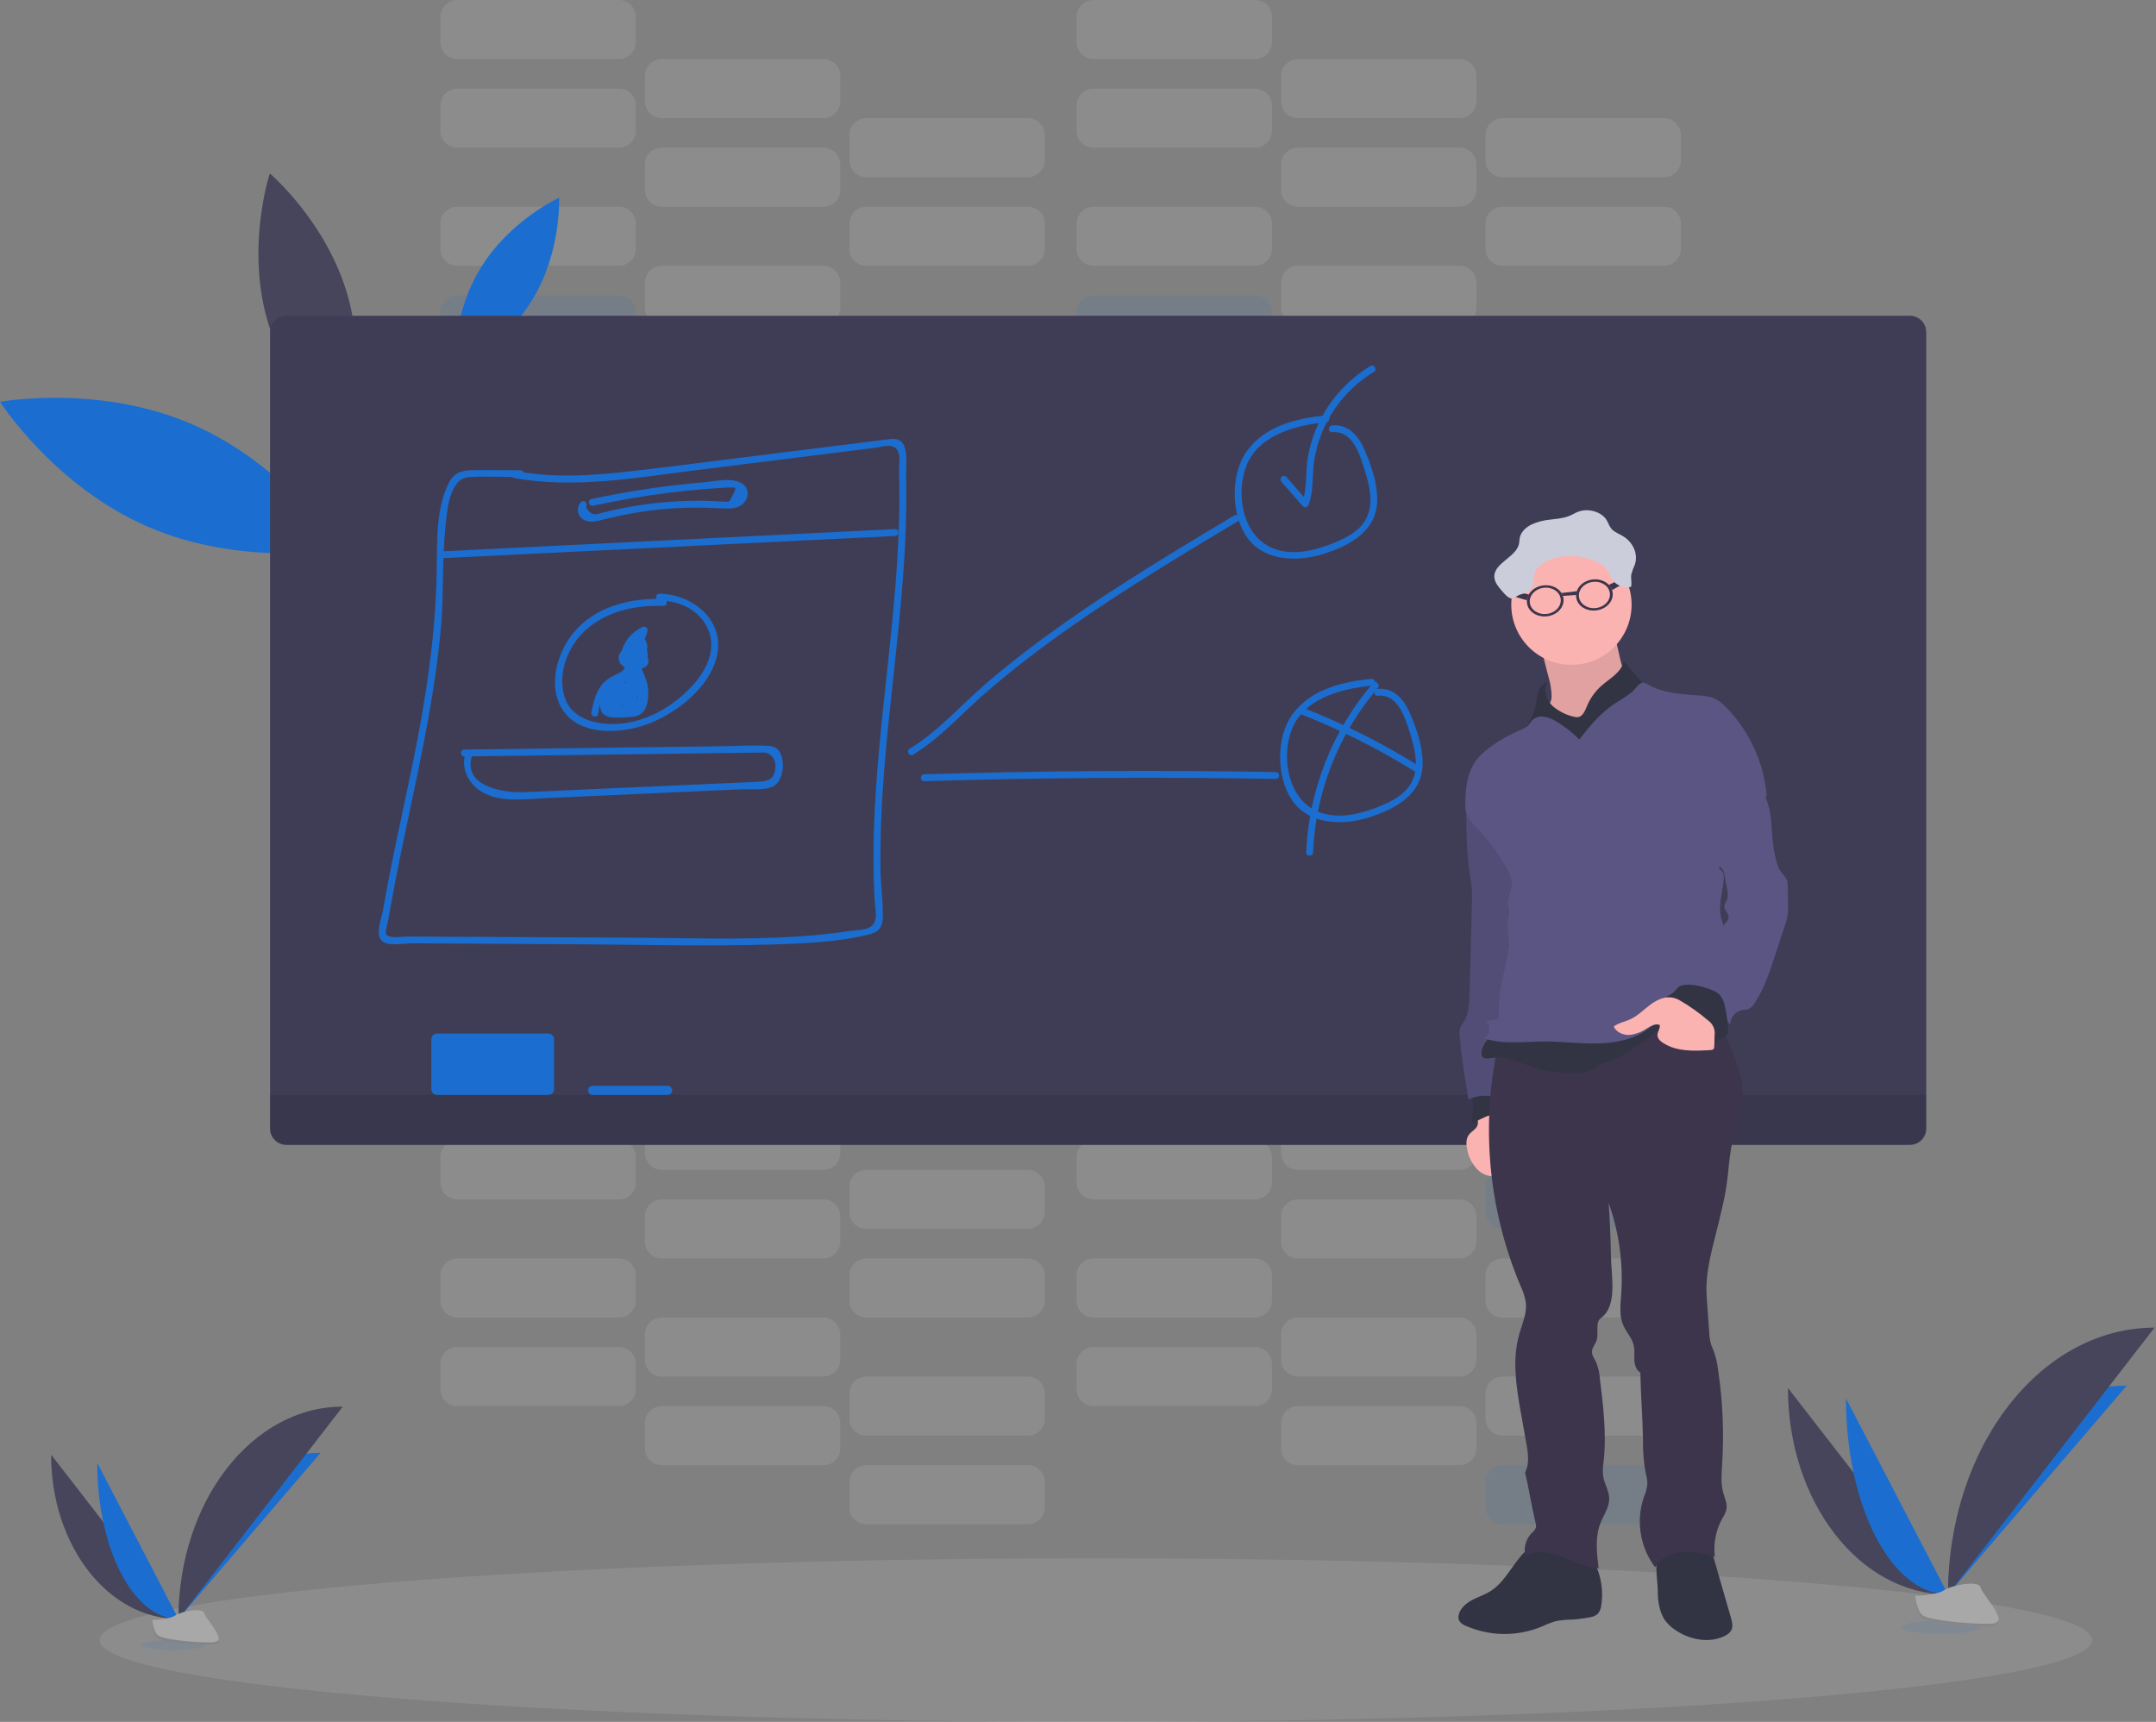 <svg width="949" height="758" viewBox="0 0 949 758" fill="none" xmlns="http://www.w3.org/2000/svg">
<rect x="0" y="0" width="949" height="758" fill="#808080" stroke="none"/>
<g clip-path="url(#clip0_150:2)">
<path opacity="0.1" d="M272.44 130H201.3C197.197 130 193.87 133.327 193.87 137.43V148.57C193.87 152.673 197.197 156 201.3 156H272.44C276.543 156 279.87 152.673 279.87 148.57V137.43C279.87 133.327 276.543 130 272.44 130Z" fill="#1B6ECF"/>
<path opacity="0.1" d="M362.44 156H291.3C287.197 156 283.87 159.327 283.87 163.43V174.57C283.87 178.673 287.197 182 291.3 182H362.44C366.543 182 369.87 178.673 369.87 174.57V163.43C369.87 159.327 366.543 156 362.44 156Z" fill="#1B6ECF"/>
<path opacity="0.1" d="M452.44 182H381.3C377.197 182 373.87 185.327 373.87 189.43V200.57C373.87 204.673 377.197 208 381.3 208H452.44C456.543 208 459.87 204.673 459.87 200.57V189.43C459.87 185.327 456.543 182 452.44 182Z" fill="#1B6ECF"/>
<path opacity="0.1" d="M272.44 91H201.3C197.197 91 193.87 94.326 193.87 98.43V109.57C193.87 113.673 197.197 117 201.3 117H272.44C276.543 117 279.87 113.673 279.87 109.57V98.43C279.87 94.326 276.543 91 272.44 91Z" fill="white"/>
<path opacity="0.1" d="M362.44 117H291.3C287.197 117 283.87 120.327 283.87 124.43V135.57C283.87 139.673 287.197 143 291.3 143H362.44C366.543 143 369.87 139.673 369.87 135.57V124.43C369.87 120.327 366.543 117 362.44 117Z" fill="white"/>
<path opacity="0.1" d="M452.44 143H381.3C377.197 143 373.87 146.327 373.87 150.43V161.57C373.87 165.673 377.197 169 381.3 169H452.44C456.543 169 459.87 165.673 459.87 161.57V150.43C459.87 146.327 456.543 143 452.44 143Z" fill="#1B6ECF"/>
<path opacity="0.1" d="M552.44 130H481.3C477.197 130 473.87 133.327 473.87 137.43V148.57C473.87 152.673 477.197 156 481.3 156H552.44C556.543 156 559.87 152.673 559.87 148.57V137.43C559.87 133.327 556.543 130 552.44 130Z" fill="#1B6ECF"/>
<path opacity="0.1" d="M642.44 156H571.3C567.197 156 563.87 159.327 563.87 163.43V174.57C563.87 178.673 567.197 182 571.3 182H642.44C646.543 182 649.87 178.673 649.87 174.57V163.43C649.87 159.327 646.543 156 642.44 156Z" fill="white"/>
<path opacity="0.1" d="M732.44 182H661.3C657.197 182 653.87 185.327 653.87 189.43V200.57C653.87 204.673 657.197 208 661.3 208H732.44C736.543 208 739.87 204.673 739.87 200.57V189.43C739.87 185.327 736.543 182 732.44 182Z" fill="white"/>
<path opacity="0.1" d="M552.44 91H481.3C477.197 91 473.87 94.326 473.87 98.43V109.57C473.87 113.673 477.197 117 481.3 117H552.44C556.543 117 559.87 113.673 559.87 109.57V98.43C559.87 94.326 556.543 91 552.44 91Z" fill="white"/>
<path opacity="0.1" d="M642.44 117H571.3C567.197 117 563.87 120.327 563.87 124.43V135.57C563.87 139.673 567.197 143 571.3 143H642.44C646.543 143 649.87 139.673 649.87 135.57V124.43C649.87 120.327 646.543 117 642.44 117Z" fill="white"/>
<path opacity="0.1" d="M732.44 143H661.3C657.197 143 653.87 146.327 653.87 150.43V161.57C653.87 165.673 657.197 169 661.3 169H732.44C736.543 169 739.87 165.673 739.87 161.57V150.43C739.87 146.327 736.543 143 732.44 143Z" fill="#1B6ECF"/>
<path opacity="0.1" d="M272.44 39H201.3C197.197 39 193.87 42.327 193.87 46.43V57.57C193.87 61.673 197.197 65 201.3 65H272.44C276.543 65 279.87 61.673 279.87 57.57V46.43C279.87 42.327 276.543 39 272.44 39Z" fill="white"/>
<path opacity="0.1" d="M362.44 65H291.3C287.197 65 283.87 68.326 283.87 72.43V83.57C283.87 87.674 287.197 91 291.3 91H362.44C366.543 91 369.87 87.674 369.87 83.57V72.43C369.87 68.326 366.543 65 362.44 65Z" fill="white"/>
<path opacity="0.1" d="M452.44 91H381.3C377.197 91 373.87 94.326 373.87 98.43V109.57C373.87 113.673 377.197 117 381.3 117H452.44C456.543 117 459.87 113.673 459.87 109.57V98.43C459.87 94.326 456.543 91 452.44 91Z" fill="white"/>
<path opacity="0.1" d="M272.44 0H201.3C197.197 0 193.87 3.327 193.87 7.43V18.57C193.87 22.674 197.197 26 201.3 26H272.44C276.543 26 279.87 22.674 279.87 18.57V7.43C279.87 3.327 276.543 0 272.44 0Z" fill="white"/>
<path opacity="0.1" d="M362.44 26H291.3C287.197 26 283.87 29.326 283.87 33.43V44.57C283.87 48.673 287.197 52 291.3 52H362.44C366.543 52 369.87 48.673 369.87 44.57V33.43C369.87 29.326 366.543 26 362.44 26Z" fill="white"/>
<path opacity="0.1" d="M452.44 52H381.3C377.197 52 373.87 55.327 373.87 59.43V70.57C373.87 74.674 377.197 78 381.3 78H452.44C456.543 78 459.87 74.674 459.87 70.57V59.43C459.87 55.327 456.543 52 452.44 52Z" fill="white"/>
<path opacity="0.1" d="M552.44 39H481.3C477.197 39 473.87 42.327 473.87 46.43V57.57C473.87 61.673 477.197 65 481.3 65H552.44C556.543 65 559.87 61.673 559.87 57.57V46.43C559.87 42.327 556.543 39 552.44 39Z" fill="white"/>
<path opacity="0.1" d="M642.44 65H571.3C567.197 65 563.87 68.326 563.87 72.43V83.57C563.87 87.674 567.197 91 571.3 91H642.44C646.543 91 649.87 87.674 649.87 83.57V72.43C649.87 68.326 646.543 65 642.44 65Z" fill="white"/>
<path opacity="0.1" d="M732.44 91H661.3C657.197 91 653.87 94.326 653.87 98.43V109.57C653.87 113.673 657.197 117 661.3 117H732.44C736.543 117 739.87 113.673 739.87 109.57V98.43C739.87 94.326 736.543 91 732.44 91Z" fill="white"/>
<path opacity="0.1" d="M552.44 0H481.3C477.197 0 473.87 3.327 473.87 7.43V18.57C473.87 22.674 477.197 26 481.3 26H552.44C556.543 26 559.87 22.674 559.87 18.57V7.43C559.87 3.327 556.543 0 552.44 0Z" fill="white"/>
<path opacity="0.1" d="M642.44 26H571.3C567.197 26 563.87 29.326 563.87 33.43V44.57C563.87 48.673 567.197 52 571.3 52H642.44C646.543 52 649.87 48.673 649.87 44.57V33.43C649.87 29.326 646.543 26 642.44 26Z" fill="white"/>
<path opacity="0.1" d="M732.44 52H661.3C657.197 52 653.87 55.327 653.87 59.43V70.57C653.87 74.674 657.197 78 661.3 78H732.44C736.543 78 739.87 74.674 739.87 70.57V59.43C739.87 55.327 736.543 52 732.44 52Z" fill="white"/>
<path opacity="0.1" d="M272.44 593H201.3C197.197 593 193.87 596.327 193.87 600.43V611.57C193.87 615.673 197.197 619 201.3 619H272.44C276.543 619 279.87 615.673 279.87 611.57V600.43C279.87 596.327 276.543 593 272.44 593Z" fill="white"/>
<path opacity="0.1" d="M362.44 619H291.3C287.197 619 283.87 622.327 283.87 626.43V637.57C283.87 641.673 287.197 645 291.3 645H362.44C366.543 645 369.87 641.673 369.87 637.57V626.43C369.87 622.327 366.543 619 362.44 619Z" fill="white"/>
<path opacity="0.1" d="M452.44 645H381.3C377.197 645 373.87 648.327 373.87 652.43V663.57C373.87 667.673 377.197 671 381.3 671H452.44C456.543 671 459.87 667.673 459.87 663.57V652.43C459.87 648.327 456.543 645 452.44 645Z" fill="white"/>
<path opacity="0.1" d="M272.44 554H201.3C197.197 554 193.87 557.327 193.87 561.43V572.57C193.87 576.673 197.197 580 201.3 580H272.44C276.543 580 279.87 576.673 279.87 572.57V561.43C279.87 557.327 276.543 554 272.44 554Z" fill="white"/>
<path opacity="0.1" d="M362.44 580H291.3C287.197 580 283.87 583.327 283.87 587.43V598.57C283.87 602.673 287.197 606 291.3 606H362.44C366.543 606 369.87 602.673 369.87 598.57V587.43C369.87 583.327 366.543 580 362.44 580Z" fill="white"/>
<path opacity="0.1" d="M452.44 606H381.3C377.197 606 373.87 609.327 373.87 613.43V624.57C373.87 628.673 377.197 632 381.3 632H452.44C456.543 632 459.87 628.673 459.87 624.57V613.43C459.87 609.327 456.543 606 452.44 606Z" fill="white"/>
<path opacity="0.1" d="M552.44 593H481.3C477.197 593 473.87 596.327 473.87 600.43V611.57C473.87 615.673 477.197 619 481.3 619H552.44C556.543 619 559.87 615.673 559.87 611.57V600.43C559.87 596.327 556.543 593 552.44 593Z" fill="white"/>
<path opacity="0.1" d="M642.44 619H571.3C567.197 619 563.87 622.327 563.87 626.43V637.57C563.87 641.673 567.197 645 571.3 645H642.44C646.543 645 649.87 641.673 649.87 637.57V626.43C649.87 622.327 646.543 619 642.44 619Z" fill="white"/>
<path opacity="0.1" d="M732.44 645H661.3C657.197 645 653.87 648.327 653.87 652.43V663.57C653.87 667.673 657.197 671 661.3 671H732.44C736.543 671 739.87 667.673 739.87 663.57V652.43C739.87 648.327 736.543 645 732.44 645Z" fill="#1B6ECF"/>
<path opacity="0.1" d="M552.44 554H481.3C477.197 554 473.87 557.327 473.87 561.43V572.57C473.87 576.673 477.197 580 481.3 580H552.44C556.543 580 559.87 576.673 559.87 572.57V561.43C559.87 557.327 556.543 554 552.44 554Z" fill="white"/>
<path opacity="0.1" d="M642.44 580H571.3C567.197 580 563.87 583.327 563.87 587.43V598.57C563.87 602.673 567.197 606 571.3 606H642.44C646.543 606 649.87 602.673 649.87 598.57V587.43C649.87 583.327 646.543 580 642.44 580Z" fill="white"/>
<path opacity="0.1" d="M732.44 606H661.3C657.197 606 653.87 609.327 653.87 613.43V624.57C653.87 628.673 657.197 632 661.3 632H732.44C736.543 632 739.87 628.673 739.87 624.57V613.43C739.87 609.327 736.543 606 732.44 606Z" fill="white"/>
<path opacity="0.1" d="M272.44 502H201.3C197.197 502 193.87 505.327 193.87 509.43V520.57C193.87 524.673 197.197 528 201.3 528H272.44C276.543 528 279.87 524.673 279.87 520.57V509.43C279.87 505.327 276.543 502 272.44 502Z" fill="white"/>
<path opacity="0.1" d="M362.44 528H291.3C287.197 528 283.87 531.327 283.87 535.43V546.57C283.87 550.673 287.197 554 291.3 554H362.44C366.543 554 369.87 550.673 369.87 546.57V535.43C369.87 531.327 366.543 528 362.44 528Z" fill="white"/>
<path opacity="0.1" d="M452.44 554H381.3C377.197 554 373.87 557.327 373.87 561.43V572.57C373.87 576.673 377.197 580 381.3 580H452.44C456.543 580 459.87 576.673 459.87 572.57V561.43C459.87 557.327 456.543 554 452.44 554Z" fill="white"/>
<path opacity="0.1" d="M272.44 463H201.3C197.197 463 193.87 466.327 193.87 470.43V481.57C193.87 485.673 197.197 489 201.3 489H272.44C276.543 489 279.87 485.673 279.87 481.57V470.43C279.87 466.327 276.543 463 272.44 463Z" fill="white"/>
<path opacity="0.1" d="M362.44 489H291.3C287.197 489 283.87 492.327 283.87 496.43V507.57C283.87 511.673 287.197 515 291.3 515H362.44C366.543 515 369.87 511.673 369.87 507.57V496.43C369.87 492.327 366.543 489 362.44 489Z" fill="white"/>
<path opacity="0.1" d="M452.44 515H381.3C377.197 515 373.87 518.327 373.87 522.43V533.57C373.87 537.673 377.197 541 381.3 541H452.44C456.543 541 459.87 537.673 459.87 533.57V522.43C459.87 518.327 456.543 515 452.44 515Z" fill="white"/>
<path opacity="0.1" d="M552.44 502H481.3C477.197 502 473.87 505.327 473.87 509.43V520.57C473.87 524.673 477.197 528 481.3 528H552.44C556.543 528 559.87 524.673 559.87 520.57V509.43C559.87 505.327 556.543 502 552.44 502Z" fill="white"/>
<path opacity="0.1" d="M642.44 528H571.3C567.197 528 563.87 531.327 563.87 535.43V546.57C563.87 550.673 567.197 554 571.3 554H642.44C646.543 554 649.87 550.673 649.87 546.57V535.43C649.87 531.327 646.543 528 642.44 528Z" fill="white"/>
<path opacity="0.1" d="M732.44 554H661.3C657.197 554 653.87 557.327 653.87 561.43V572.57C653.87 576.673 657.197 580 661.3 580H732.44C736.543 580 739.87 576.673 739.87 572.57V561.43C739.87 557.327 736.543 554 732.44 554Z" fill="white"/>
<path opacity="0.1" d="M552.44 463H481.3C477.197 463 473.87 466.327 473.87 470.43V481.57C473.87 485.673 477.197 489 481.3 489H552.44C556.543 489 559.87 485.673 559.87 481.57V470.43C559.87 466.327 556.543 463 552.44 463Z" fill="white"/>
<path opacity="0.1" d="M642.44 489H571.3C567.197 489 563.87 492.327 563.87 496.43V507.57C563.87 511.673 567.197 515 571.3 515H642.44C646.543 515 649.87 511.673 649.87 507.57V496.43C649.87 492.327 646.543 489 642.44 489Z" fill="white"/>
<path opacity="0.1" d="M732.44 515H661.3C657.197 515 653.87 518.327 653.87 522.43V533.57C653.87 537.673 657.197 541 661.3 541H732.44C736.543 541 739.87 537.673 739.87 533.57V522.43C739.87 518.327 736.543 515 732.44 515Z" fill="#1B6ECF"/>
<path opacity="0.1" d="M482.37 758C724.547 758 920.87 741.882 920.87 722C920.87 702.118 724.547 686 482.37 686C240.193 686 43.87 702.118 43.87 722C43.87 741.882 240.193 758 482.37 758Z" fill="white"/>
<path d="M84.65 186.8C126 204.72 149.76 241.8 149.76 241.8C149.76 241.8 106.47 249.8 65.11 231.89C23.75 213.98 0 176.89 0 176.89C0 176.89 43.29 168.88 84.65 186.8Z" fill="#1B6ECF"/>
<path d="M211.55 118C224.34 97 246.12 87 246.12 87C246.12 87 247.12 110.94 234.37 131.88C221.62 152.82 199.79 162.81 199.79 162.81C199.79 162.81 198.75 138.88 211.55 118Z" fill="#1B6ECF"/>
<path d="M117.53 140.47C126.68 173.13 151.9 194.63 151.9 194.63C151.9 194.63 162.29 163.16 153.14 130.49C143.99 97.82 118.76 76.33 118.76 76.33C118.76 76.33 108.37 107.8 117.53 140.47Z" fill="#46455B"/>
<path d="M840.66 139H126.08C122.098 139 118.87 142.228 118.87 146.21V496.79C118.87 500.772 122.098 504 126.08 504H840.66C844.642 504 847.87 500.772 847.87 496.79V146.21C847.87 142.228 844.642 139 840.66 139Z" fill="#3F3D56"/>
<path opacity="0.1" d="M118.87 482H847.87V496.79C847.87 498.702 847.11 500.536 845.758 501.888C844.406 503.24 842.572 504 840.66 504H126.08C124.168 504 122.334 503.24 120.982 501.888C119.63 500.536 118.87 498.702 118.87 496.79V482Z" fill="black"/>
<path d="M241.37 455H192.37C190.989 455 189.87 456.119 189.87 457.5V479.5C189.87 480.881 190.989 482 192.37 482H241.37C242.751 482 243.87 480.881 243.87 479.5V457.5C243.87 456.119 242.751 455 241.37 455Z" fill="#1B6ECF"/>
<path d="M293.87 478H260.87C259.765 478 258.87 478.895 258.87 480C258.87 481.105 259.765 482 260.87 482H293.87C294.975 482 295.87 481.105 295.87 480C295.87 478.895 294.975 478 293.87 478Z" fill="#1B6ECF"/>
<path d="M226.02 210.38C252.41 215.25 279.33 210.38 305.61 207.08L385.48 197.08C388.71 196.67 393.41 194.74 395.31 198.69C396.38 200.9 395.66 205.69 395.74 208.23C395.95 215.23 395.93 222.23 395.74 229.23C395.38 242.61 394.4 255.96 393.15 269.28C390.72 295.35 387.28 321.28 385.56 347.45C384.68 360.77 384.24 374.13 384.63 387.45C384.72 390.63 384.85 393.81 385.04 396.98C385.25 400.53 386.84 405.8 382.97 408.17C380.76 409.53 376.41 409.46 373.88 409.86C369.88 410.49 365.88 410.99 361.8 411.4C334.91 414.09 307.67 412.97 280.68 412.81L199.18 412.39L179.3 412.28C177.5 412.28 171.01 413.36 169.9 411.22C169.43 410.31 170.68 406.05 170.9 404.91C171.207 403.03 171.54 401.153 171.9 399.28C174.22 386.13 176.96 373.06 179.72 360C185.65 332 191.72 303.86 194.16 275.26C195.37 260.91 194.57 246.43 196.05 232.11C196.74 225.46 197.56 210.62 206.41 210.03C213.91 209.53 221.63 210.03 229.15 210.03C229.548 210.03 229.929 209.872 230.211 209.591C230.492 209.309 230.65 208.928 230.65 208.53C230.65 208.132 230.492 207.751 230.211 207.469C229.929 207.188 229.548 207.03 229.15 207.03C222.05 207.03 214.94 206.84 207.84 206.98C203.12 207.07 199.84 208.19 197.59 212.53C191.84 223.67 192.43 238.53 192.25 250.69C191.82 279.8 187.35 308.29 181.53 336.76C178.6 351.09 175.44 365.37 172.53 379.71C171.16 386.56 169.85 393.43 168.65 400.32C168.09 403.6 165.26 410.83 167.75 413.84C170.24 416.85 177.9 415.23 181.33 415.25L205.19 415.39L250.91 415.65C280.45 415.82 310.09 416.65 339.62 415.78C353.72 415.36 368.62 414.78 382.35 411.41C386.44 410.41 388.41 408.53 388.57 404.17C388.81 397.41 387.71 390.44 387.57 383.65C386.57 325.55 400.22 268.26 398.82 210.14C398.73 206.19 400.22 196.23 395.9 193.84C393.96 192.76 391.44 193.35 389.4 193.59C385.5 194.04 381.61 194.59 377.71 195.05L327.06 201.37C310.87 203.37 294.69 205.53 278.47 207.37C261.3 209.37 243.96 210.56 226.85 207.37C224.96 207.02 224.15 209.91 226.05 210.26L226.02 210.38Z" fill="#1B6ECF"/>
<path d="M194.18 245.73L394 235.93C395.93 235.83 395.94 232.83 394 232.93L194.18 242.73C192.26 242.82 192.25 245.82 194.18 245.73Z" fill="#1B6ECF"/>
<path d="M255.74 221C255.181 221.592 254.775 222.312 254.558 223.097C254.341 223.881 254.318 224.707 254.493 225.503C254.667 226.298 255.033 227.039 255.559 227.66C256.085 228.282 256.755 228.766 257.51 229.07C260.2 230.3 263.36 229.27 266.03 228.6C270.03 227.6 274.03 226.71 278.14 225.98C287.085 224.396 296.146 223.553 305.23 223.46C309.37 223.41 313.48 223.6 317.62 223.78C320.62 223.9 323.85 224.14 326.39 222.28C329.29 220.16 330.23 216.02 327.39 213.44C323.39 209.79 314.77 211.91 310.15 212.29C293.386 213.683 276.73 216.168 260.29 219.73C258.41 220.13 259.2 223.03 261.09 222.62C271.937 220.28 282.867 218.4 293.88 216.98C299.293 216.313 304.717 215.75 310.15 215.29C312.71 215.08 315.27 214.89 317.83 214.74C318.83 214.68 319.89 214.57 320.91 214.6C324.08 214.67 324.45 214.1 322.55 217.93C320.86 221.32 321.4 220.93 318.47 220.82C317.23 220.82 315.99 220.68 314.75 220.62C312.21 220.513 309.67 220.457 307.13 220.45C301.723 220.45 296.33 220.71 290.95 221.23C286.39 221.67 281.84 222.29 277.33 223.09C274.51 223.59 271.71 224.17 268.92 224.81C267.69 225.1 266.45 225.4 265.22 225.71C264.63 225.87 264.03 226.01 263.44 226.16C261.253 226.92 259.39 225.92 257.85 223.16C259.19 221.77 257.08 219.64 255.73 221.04L255.74 221Z" fill="#1B6ECF"/>
<path d="M291.96 263.68C277.49 263.12 261.86 267.03 252.33 278.68C244.87 287.79 240.62 303.42 248.52 313.68C257.01 324.68 275.63 322.74 286.86 318.05C298.74 313.05 311.74 302.74 315.31 289.84C319.76 273.73 305.31 261.55 290.26 261.37C288.33 261.37 288.33 264.37 290.26 264.37C298.84 264.47 307.26 268.15 311.26 276.14C315.45 284.56 311.84 293.4 306.26 300.14C297.32 310.87 283.34 318.96 269.1 318.73C260.55 318.6 251.1 315.67 248.45 306.65C246.27 299.34 247.93 291.35 251.73 284.87C259.95 270.87 276.68 266.13 292.02 266.73C293.95 266.8 293.95 263.8 292.02 263.73L291.96 263.68Z" fill="#1B6ECF"/>
<path d="M277.59 285.9C276.973 285.671 276.308 285.602 275.658 285.7C275.007 285.797 274.391 286.058 273.868 286.457C273.345 286.856 272.932 287.381 272.667 287.983C272.401 288.585 272.292 289.245 272.35 289.9C272.65 293.8 276.95 294.9 280.18 294.67C282.97 294.43 286.23 293.4 285.25 289.91C285.07 289.292 284.758 288.721 284.337 288.234C283.916 287.747 283.395 287.357 282.81 287.09C281.915 286.735 280.944 286.614 279.99 286.74C279.62 286.74 276.23 287.98 277.67 286.49L275.31 286.18C275.572 286.438 275.773 286.752 275.897 287.098C276.022 287.444 276.067 287.814 276.03 288.18C276.035 288.441 276.107 288.697 276.24 288.922C276.373 289.147 276.562 289.334 276.789 289.464C277.016 289.594 277.272 289.663 277.534 289.664C277.795 289.665 278.052 289.598 278.28 289.47C278.623 289.326 278.999 289.281 279.367 289.34C279.734 289.398 280.078 289.558 280.359 289.801C280.641 290.044 280.849 290.361 280.96 290.716C281.072 291.071 281.082 291.45 280.99 291.81C280.909 292.156 280.954 292.52 281.115 292.837C281.276 293.154 281.545 293.404 281.872 293.542C282.2 293.681 282.566 293.7 282.905 293.595C283.245 293.49 283.537 293.269 283.73 292.97C284.73 291.17 285.94 287.59 284.44 285.71C283.44 284.44 281.51 284.82 280.31 285.56C279.569 286.084 278.88 286.677 278.25 287.33C277.04 288.4 276.25 288.9 276.7 286.85C277.45 283.12 281.01 280.15 284.26 278.66L282.06 276.97C280.907 281.304 278.844 285.344 276.01 288.82L278.57 289.88C278.497 288.507 278.85 287.145 279.58 285.98C280.311 284.815 281.383 283.903 282.65 283.37H281.18L281.96 284.65C281.67 286.54 284.56 287.35 284.85 285.44C285.23 282.97 283.67 279.76 280.78 280.97C277.33 282.41 275.54 286.36 275.61 289.88C275.61 291.08 277.31 292.01 278.18 290.95C281.36 287.086 283.682 282.59 284.99 277.76C285.06 277.473 285.044 277.173 284.946 276.895C284.848 276.617 284.67 276.373 284.436 276.194C284.202 276.015 283.921 275.908 283.627 275.886C283.332 275.864 283.038 275.928 282.78 276.07C279.784 277.424 277.253 279.629 275.5 282.41C274.28 284.41 272.75 287.53 273.99 289.83C274.193 290.198 274.467 290.522 274.797 290.783C275.126 291.045 275.504 291.238 275.908 291.352C276.313 291.467 276.736 291.5 277.153 291.45C277.571 291.399 277.974 291.267 278.34 291.06C279.265 290.512 280.109 289.839 280.85 289.06C281.22 288.73 281.63 288.16 282.12 288.06C282.56 287.76 282.54 287.93 282.05 288.59C282.044 289.626 281.742 290.639 281.18 291.51L283.92 292.66C284.167 291.726 284.138 290.741 283.837 289.823C283.536 288.906 282.976 288.095 282.224 287.489C281.472 286.883 280.56 286.507 279.599 286.408C278.639 286.309 277.67 286.49 276.81 286.93L279.07 288.23C279.117 286.957 278.718 285.708 277.94 284.7C277.822 284.505 277.662 284.34 277.471 284.216C277.281 284.091 277.065 284.011 276.839 283.982C276.614 283.952 276.384 283.973 276.168 284.044C275.952 284.114 275.754 284.233 275.59 284.39C274.07 285.98 273.78 288.73 275.69 290.2C277.12 291.29 277.82 290.2 279.39 289.95C284.72 289.26 281.61 291.66 279.73 291.74C278.889 291.83 278.039 291.769 277.22 291.56C275.133 290.853 275.003 289.943 276.83 288.83C278.62 289.56 279.39 286.66 277.63 285.94L277.59 285.9Z" fill="#1B6ECF"/>
<path d="M275.18 291.38C276.41 295.38 271.33 296.7 268.92 298.08C267.229 299.028 265.754 300.319 264.59 301.87C262.07 305.25 261.13 309.55 260.3 313.6C259.92 315.49 262.81 316.29 263.2 314.4C263.657 311.424 264.508 308.522 265.73 305.77C267.53 302.19 270.11 300.99 273.47 299.15C276.83 297.31 279.26 294.46 278.07 290.58C277.51 288.74 274.61 289.53 275.18 291.38V291.38Z" fill="#1B6ECF"/>
<path d="M280.18 289.37C279.465 289.469 278.812 289.831 278.349 290.386C277.887 290.941 277.648 291.648 277.68 292.37C277.68 293.56 278.47 294.32 279.01 295.27C280.292 297.214 281.27 299.341 281.91 301.58C282.39 303.73 282.86 307.58 281.74 309.58C279.67 313.29 275.93 312.58 272.74 312.58C269.74 312.58 267.42 313.58 267.52 309.4C267.58 307.05 269.22 304.67 270.52 302.82L267.78 302.46C268.358 305.513 268.663 308.612 268.69 311.72C268.69 313.11 270.82 313.88 271.48 312.47C273.088 309.088 274.364 305.558 275.29 301.93L272.34 301.53L272.86 309.13C272.869 309.454 272.981 309.767 273.182 310.022C273.382 310.278 273.66 310.461 273.973 310.547C274.286 310.632 274.618 310.614 274.92 310.496C275.222 310.378 275.478 310.165 275.65 309.89C276 309.504 276.257 309.042 276.4 308.54C276.5 308.07 275.58 304.9 275.21 306.03L278.15 306.43L278.36 299.21L275.36 299.61C275.994 301.646 276.185 303.794 275.92 305.91C275.73 307.58 278.54 307.96 278.92 306.31L280.8 296.61L278.06 296.96C278.711 298.302 278.891 299.824 278.57 301.28C278.35 303.2 281.35 303.18 281.57 301.28C281.825 299.289 281.506 297.266 280.65 295.45C280.498 295.2 280.276 294.999 280.012 294.872C279.748 294.746 279.453 294.698 279.163 294.737C278.872 294.775 278.599 294.897 278.377 295.087C278.154 295.278 277.992 295.529 277.91 295.81L276.02 305.51L278.97 305.91C279.27 303.526 279.041 301.105 278.3 298.82C278.2 298.476 277.98 298.179 277.679 297.983C277.379 297.787 277.018 297.705 276.662 297.752C276.307 297.799 275.98 297.972 275.741 298.24C275.502 298.507 275.367 298.851 275.36 299.21L275.15 306.43C275.15 308.18 277.58 308.43 278.1 306.83L278.26 306.34C278.329 306.085 278.331 305.816 278.264 305.56C278.197 305.303 278.065 305.069 277.88 304.88C274.77 301.5 274.14 306.88 273.06 308.37L275.86 309.13L275.34 301.53C275.23 299.91 272.83 299.41 272.39 301.13C271.545 304.512 270.373 307.805 268.89 310.96L271.69 311.72C271.658 308.344 271.323 304.977 270.69 301.66C270.43 300.28 268.62 300.34 267.95 301.3C265.95 304.18 262.49 310.47 265.16 313.92C267.49 316.92 274.82 315.76 277.95 315.57C282.89 315.29 284.68 312.16 285.22 307.5C285.477 305.268 285.352 303.009 284.85 300.82C284.58 299.64 281.85 292.16 281.03 292.31C282.93 291.96 282.12 289.06 280.23 289.41L280.18 289.37Z" fill="#1B6ECF"/>
<path d="M274.37 296.11L266.18 306.92L268.77 308.43L274.77 299.75L272.03 298.59L269.04 310C268.959 310.346 269.004 310.71 269.165 311.027C269.326 311.344 269.595 311.594 269.922 311.732C270.25 311.871 270.615 311.89 270.955 311.785C271.295 311.68 271.587 311.459 271.78 311.16C273.141 308.905 274.668 306.756 276.35 304.73L273.85 303.27C273.179 305.853 271.884 308.233 270.08 310.2L272.59 311.66C272.744 310.278 273.111 308.929 273.68 307.66C274.45 305.93 272.01 304.4 271.09 306.14C270.244 307.725 269.278 309.243 268.2 310.68L270.94 311.04L271.55 308.19L268.81 307.83L269.25 310.33C269.322 310.581 269.459 310.81 269.646 310.993C269.833 311.176 270.064 311.307 270.317 311.374C270.57 311.44 270.836 311.44 271.089 311.372C271.342 311.305 271.573 311.173 271.76 310.99C274.296 308.365 276.33 305.298 277.76 301.94H275.18C275.858 303.19 276.334 304.541 276.59 305.94C276.95 307.74 279.34 307.07 279.53 305.54C279.959 302.19 280.18 298.817 280.19 295.44H277.19V301.73C277.19 303.36 279.86 303.84 280.14 302.13C280.338 300.613 280.838 299.151 281.61 297.83H278.98C279.614 298.852 279.959 300.027 279.98 301.23C279.98 301.628 280.138 302.009 280.419 302.291C280.701 302.572 281.082 302.73 281.48 302.73C281.878 302.73 282.259 302.572 282.541 302.291C282.822 302.009 282.98 301.628 282.98 301.23L283.36 299.23H280.47C280.76 301 281.86 310.97 277.95 309.8C277.29 309.64 277.1 309.68 277.38 309.91L278.27 308.01L280.36 303.58L277.56 302.82C277.74 304.88 277.93 307.82 276.69 309.58C275.69 311.01 272.61 311.58 271.04 310.74C270.003 310.001 269.118 309.071 268.43 308L266.38 310C268.04 311.21 270.73 314.18 272.87 314.35C274.5 314.48 275.87 313.13 276.94 312.05C278.581 310.354 279.861 308.342 280.702 306.137C281.542 303.931 281.926 301.578 281.83 299.22C281.83 298.822 281.672 298.441 281.391 298.159C281.109 297.878 280.728 297.72 280.33 297.72C279.932 297.72 279.551 297.878 279.269 298.159C278.988 298.441 278.83 298.822 278.83 299.22V302.64C278.83 303.038 278.988 303.419 279.269 303.701C279.551 303.982 279.932 304.14 280.33 304.14C280.728 304.14 281.109 303.982 281.391 303.701C281.672 303.419 281.83 303.038 281.83 302.64V294.25C281.83 293.852 281.672 293.471 281.391 293.189C281.109 292.908 280.728 292.75 280.33 292.75C279.932 292.75 279.551 292.908 279.269 293.189C278.988 293.471 278.83 293.852 278.83 294.25C278.825 296.261 278.651 298.268 278.31 300.25L281.26 300.65C281.025 298.261 280.915 295.861 280.93 293.46C280.925 293.101 280.792 292.755 280.554 292.486C280.315 292.216 279.988 292.042 279.632 291.993C279.276 291.945 278.914 292.026 278.613 292.222C278.312 292.417 278.09 292.715 277.99 293.06C277.54 294.97 276.99 296.85 276.46 298.72L279.2 298.36L278.99 297.56C278.85 295.65 275.85 295.64 275.99 297.56C276.023 298.37 276.235 299.162 276.61 299.88C277.19 301.1 279 300.67 279.35 299.52C279.92 297.64 280.43 295.76 280.88 293.86L277.93 293.46C277.915 295.861 278.025 298.261 278.26 300.65C278.41 302.19 280.89 302.85 281.2 301.05C281.599 298.791 281.81 296.503 281.83 294.21H278.83V302.6H281.83V299.18H278.83C279.006 302.952 277.696 306.643 275.18 309.46C274.79 309.903 274.369 310.317 273.92 310.7C273.21 311.38 272.56 311.28 271.99 310.39C270.57 309.8 269.1 308.28 267.86 307.39C266.62 306.5 264.92 308.26 265.8 309.44C268.1 312.5 271.53 315.91 275.8 314.44C280.29 312.85 280.9 306.77 280.56 302.77C280.45 301.44 278.46 300.54 277.77 302.02C276.77 304.13 275.77 306.23 274.77 308.35C274.42 309.09 273.77 310.11 273.87 310.99C274.2 313.24 276.93 312.87 278.61 312.74C285.12 312.25 284.09 303.02 283.34 298.38C283.09 296.84 280.85 297.08 280.45 298.38C280.132 299.293 279.967 300.253 279.96 301.22H282.96C282.851 299.5 282.37 297.825 281.55 296.31C281.416 296.086 281.226 295.901 280.999 295.773C280.772 295.644 280.516 295.577 280.255 295.577C279.994 295.577 279.738 295.644 279.511 295.773C279.284 295.901 279.094 296.086 278.96 296.31C278.066 297.854 277.462 299.548 277.18 301.31L280.18 301.71V295.42C280.18 295.022 280.022 294.641 279.741 294.359C279.459 294.078 279.078 293.92 278.68 293.92C278.282 293.92 277.901 294.078 277.619 294.359C277.338 294.641 277.18 295.022 277.18 295.42C277.17 298.797 276.949 302.17 276.52 305.52L279.47 305.12C279.131 303.485 278.554 301.908 277.76 300.44C277.626 300.216 277.436 300.031 277.209 299.903C276.982 299.774 276.726 299.707 276.465 299.707C276.204 299.707 275.948 299.774 275.721 299.903C275.494 300.031 275.304 300.216 275.17 300.44C273.866 303.572 271.991 306.434 269.64 308.88L272.15 309.54L271.71 307.04C271.48 305.71 269.6 305.67 268.97 306.68C268.473 307.432 268.136 308.278 267.979 309.165C267.823 310.053 267.85 310.963 268.06 311.84C268.31 313.26 270.11 313.11 270.8 312.2C271.878 310.766 272.844 309.252 273.69 307.67L271.1 306.15C270.408 307.644 269.937 309.231 269.7 310.86C269.52 312.18 271.09 313.56 272.21 312.32C274.36 309.968 275.916 307.136 276.75 304.06C277.12 302.7 275.24 301.41 274.24 302.6C272.4 304.805 270.729 307.145 269.24 309.6L271.98 310.76L275.03 299.39C275.111 299.044 275.066 298.68 274.905 298.363C274.743 298.046 274.475 297.796 274.148 297.657C273.82 297.519 273.454 297.5 273.115 297.605C272.775 297.71 272.483 297.931 272.29 298.23L266.29 306.92C265.17 308.53 267.74 309.92 268.88 308.43L277.04 297.63C278.2 296.09 275.6 294.63 274.45 296.11H274.37Z" fill="#1B6ECF"/>
<path d="M401.95 332.2C413.95 324.86 423.49 313.91 434.09 304.75C445.59 294.82 457.66 285.57 470.09 276.81C494.23 259.81 519.58 244.6 544.91 229.43C545.238 229.222 545.473 228.895 545.565 228.518C545.657 228.141 545.6 227.742 545.404 227.407C545.208 227.071 544.89 226.825 544.516 226.719C544.143 226.613 543.742 226.657 543.4 226.84C518.07 242.01 492.71 257.19 468.57 274.22C457.18 282.22 446.06 290.7 435.4 299.7C423.8 309.5 413.47 321.7 400.4 329.61C398.75 330.61 400.26 333.21 401.91 332.2H401.95Z" fill="#1B6ECF"/>
<path d="M583.64 182.85C570.64 184.17 556.64 187.48 548.64 198.85C541.73 208.63 541.88 225.69 548.37 235.73C555.74 247.14 570.8 247.55 582.5 243.86C594.2 240.17 606.31 233.7 606.2 219.72C606.14 212.22 603.43 204.41 600.44 197.61C597.86 191.74 593.29 186.61 586.37 187.26C584.46 187.44 584.44 190.44 586.37 190.26C595.64 189.4 598.62 200.41 600.82 207.36C602.82 213.85 604.67 221.53 601.53 227.98C598.39 234.43 590.82 237.72 584.35 240.08C577.35 242.62 569.66 244.17 562.35 242.08C547.87 238.03 543.87 219.68 548.04 206.66C552.84 191.66 569.84 187.25 583.69 185.85C585.59 185.66 585.61 182.66 583.69 182.85H583.64Z" fill="#1B6ECF"/>
<path d="M603.64 298.85C590.64 300.17 576.64 303.48 568.64 314.85C561.73 324.63 561.88 341.69 568.37 351.73C575.74 363.14 590.8 363.55 602.5 359.86C614.2 356.17 626.31 349.7 626.2 335.72C626.14 328.22 623.43 320.41 620.44 313.61C617.86 307.74 613.29 302.61 606.37 303.26C604.46 303.44 604.44 306.44 606.37 306.26C615.64 305.4 618.62 316.41 620.82 323.36C622.82 329.85 624.67 337.53 621.53 343.98C618.39 350.43 610.82 353.72 604.35 356.08C597.35 358.62 589.66 360.17 582.35 358.08C567.87 354.03 563.87 335.68 568.04 322.66C572.84 307.66 589.84 303.25 603.69 301.85C605.59 301.66 605.61 298.66 603.69 298.85H603.64Z" fill="#1B6ECF"/>
<path d="M564.03 212.06L573.5 222.86C573.687 223.041 573.919 223.17 574.171 223.236C574.423 223.301 574.688 223.299 574.939 223.232C575.191 223.165 575.421 223.033 575.607 222.851C575.793 222.668 575.928 222.44 576 222.19C578 216.93 577.62 211.48 578.09 205.95C578.608 200.234 580.043 194.64 582.34 189.38C586.954 178.712 594.776 169.747 604.72 163.73C606.37 162.73 604.86 160.13 603.21 161.14C593.405 167.044 585.539 175.685 580.58 186C578.152 191.02 576.468 196.366 575.58 201.87C574.58 208.36 575.49 215.16 573.09 221.39L575.6 220.72L566.18 209.94C564.9 208.49 562.79 210.62 564.06 212.06H564.03Z" fill="#1B6ECF"/>
<path d="M406.78 343.89C458.36 342.317 509.953 341.983 561.56 342.89C563.49 342.89 563.49 339.89 561.56 339.89C509.967 338.97 458.373 339.303 406.78 340.89C404.85 340.95 404.84 343.95 406.78 343.89Z" fill="#1B6ECF"/>
<path d="M572.34 314.31C589.972 321.23 606.934 329.753 623.01 339.77C624.65 340.77 626.16 338.2 624.52 337.18C608.232 327.039 591.046 318.416 573.18 311.42C571.39 310.71 570.61 313.61 572.39 314.31H572.34Z" fill="#1B6ECF"/>
<path d="M604.36 300.72C586.48 321.564 576.122 347.812 574.95 375.25C574.87 377.18 577.87 377.18 577.95 375.25C579.086 348.6 589.132 323.102 606.48 302.84C607.73 301.38 605.62 299.25 604.36 300.72Z" fill="#1B6ECF"/>
<path d="M204.41 333L316.18 331.54L329.03 331.37C331.34 331.37 333.65 331.29 335.96 331.28C339.21 331.28 341.4 333.98 341.34 337.28C341.19 344.28 336.79 344.03 331.03 344.28L317.14 344.91L260.58 347.4C250.45 347.85 240.31 348.4 230.18 348.75C221.04 349.03 203.66 346.05 207.72 332.75C208.28 330.9 205.39 330.11 204.82 331.95C202.82 338.49 206.36 345.13 212.06 348.56C220.15 353.42 230.81 351.77 239.74 351.37L309.18 348.22L326.04 347.47C330.36 347.27 336.37 348.15 340.34 346.14C345 343.79 345.82 334.46 342.88 330.53C341.37 328.53 339.25 328.35 336.88 328.26C330.66 328.02 324.33 328.43 318.1 328.51L283.48 328.97L204.37 329.97C202.44 329.97 202.44 332.97 204.37 332.97L204.41 333Z" fill="#1B6ECF"/>
<path d="M655.99 700.5C653.47 702.08 650.59 702.97 647.99 704.36C645.39 705.75 642.86 707.84 642.12 710.72C641.844 711.614 641.89 712.576 642.25 713.44C642.897 714.483 643.887 715.268 645.05 715.66C650.332 718.006 656.037 719.249 661.816 719.315C667.595 719.38 673.326 718.266 678.66 716.04C680.537 715.138 682.475 714.369 684.46 713.74C686.905 713.241 689.394 712.987 691.89 712.98C694.513 712.827 697.123 712.493 699.7 711.98C700.996 711.836 702.223 711.326 703.24 710.51C704.168 709.441 704.725 708.101 704.83 706.69C706.013 698.899 704.229 690.948 699.83 684.41C699.276 683.494 698.533 682.706 697.65 682.1C696.574 681.544 695.39 681.226 694.18 681.17C689.18 680.56 683.94 679.44 678.89 679.32C675.27 679.24 673.45 680.96 670.89 683.45C665.6 688.74 662.51 696.43 655.99 700.5Z" fill="#323444"/>
<path d="M729.68 699.76C729.68 704.66 730.27 709.85 733.24 713.76C734.598 715.451 736.243 716.889 738.1 718.01C744.38 722.01 752.7 723.48 759.32 720.09C760.389 719.61 761.304 718.841 761.96 717.87C762.96 716.13 762.43 713.96 761.87 712.04L752.29 678.84C746.1 679.79 737 680.46 731.5 683.6C727.51 685.87 729.68 695.38 729.68 699.76Z" fill="#323444"/>
<path d="M650.37 495.33C649.79 497.16 647.69 498.01 646.54 499.55C645.19 501.36 645.33 503.87 645.82 506.07C646.425 509.314 647.949 512.316 650.21 514.72C651.357 515.911 652.773 516.81 654.339 517.342C655.904 517.874 657.575 518.024 659.21 517.78C662.43 517.17 665.21 514.32 665.32 511.05C665.262 509.563 664.944 508.097 664.38 506.72L657.56 487C657.532 486.861 657.475 486.729 657.392 486.613C657.309 486.498 657.203 486.401 657.08 486.33C656.823 486.273 656.553 486.319 656.33 486.46C654.72 487.22 651.49 488.02 650.55 489.69C649.61 491.36 651.05 493.52 650.37 495.33Z" fill="#FBB3B2"/>
<path d="M647.18 494.34C649.67 493.95 651.85 492.49 654.18 491.53C656.51 490.57 659.43 490.2 661.39 491.8C661.95 492.26 662.49 492.89 663.22 492.88C662.227 487.99 660.725 483.218 658.74 478.64C658.67 478.421 658.534 478.229 658.35 478.09C658.077 477.979 657.773 477.979 657.5 478.09L650.77 479.85C648.28 480.5 647.99 480.3 648.18 482.75C648.23 483.84 648.79 494.34 647.18 494.34Z" fill="#323444"/>
<path d="M646.44 351.94C645.44 353.48 645.44 355.4 645.44 357.21C645.44 366.06 645.53 374.96 646.84 383.72C647.15 385.82 647.54 387.92 647.74 390.04C647.967 392.991 648.013 395.953 647.88 398.91L646.88 437.41C646.76 442.12 646.52 447.18 643.61 450.88C642.728 452.12 642.313 453.633 642.44 455.15C643.2 464.81 644.8 474.39 646.39 483.94C648.95 482.785 651.747 482.253 654.552 482.387C657.358 482.521 660.091 483.317 662.53 484.71C667.575 468.846 670.366 452.351 670.82 435.71C671.05 427.52 670.7 419.28 671.96 411.19C674.07 397.57 673.21 383.6 671.66 369.9C671.17 365.56 670.13 361.09 667.35 357.73C664.718 354.79 661.213 352.771 657.35 351.97C653.65 351 650.34 352 646.44 351.94Z" fill="#5B5583"/>
<path opacity="0.1" d="M646.44 351.94C645.44 353.48 645.44 355.4 645.44 357.21C645.44 366.06 645.53 374.96 646.84 383.72C647.15 385.82 647.54 387.92 647.74 390.04C647.967 392.991 648.013 395.953 647.88 398.91L646.88 437.41C646.76 442.12 646.52 447.18 643.61 450.88C642.728 452.12 642.313 453.633 642.44 455.15C643.2 464.81 644.8 474.39 646.39 483.94C648.95 482.785 651.747 482.253 654.552 482.387C657.358 482.521 660.091 483.317 662.53 484.71C667.575 468.846 670.366 452.351 670.82 435.71C671.05 427.52 670.7 419.28 671.96 411.19C674.07 397.57 673.21 383.6 671.66 369.9C671.17 365.56 670.13 361.09 667.35 357.73C664.718 354.79 661.213 352.771 657.35 351.97C653.65 351 650.34 352 646.44 351.94Z" fill="black"/>
<path d="M658.66 463.59C651.953 497.959 655.615 533.547 669.18 565.83C670.352 568.22 671.174 570.766 671.62 573.39C672.17 578.29 669.91 583 668.62 587.74C665.62 598.52 667.35 610 669.27 621.03C670.07 625.63 670.893 630.227 671.74 634.82C672.57 639.3 673.37 644.17 671.29 648.23C673.08 655.69 674.14 663.08 675.93 670.54C676.12 671.13 676.178 671.755 676.1 672.37C675.739 673.346 675.104 674.197 674.27 674.82C672.936 676.173 671.977 677.849 671.488 679.685C670.999 681.521 670.996 683.453 671.48 685.29C676.05 682.01 682.42 683.16 687.64 685.29C692.86 687.42 698 690.29 703.64 690.29C702.82 683.67 702.03 676.72 704.47 670.51C705.89 666.91 708.39 663.51 708.32 659.66C708.25 656.21 706.14 653.13 705.63 649.72C705.44 647.598 705.521 645.461 705.87 643.36C707.21 631.12 705.69 618.76 704.17 606.54C703.998 604.13 703.431 601.765 702.49 599.54C701.78 598.1 700.72 596.72 700.74 595.11C700.74 593.24 702.25 591.72 702.81 589.94C703.81 586.66 701.97 582.2 704.74 580.17C712.04 574.81 709.24 562.01 709.08 552.96C708.953 545.153 708.62 537.353 708.08 529.56C712.676 542.484 714.555 556.217 713.6 569.9C713.28 574.38 712.69 579.09 714.44 583.23C715.78 586.41 718.44 589.03 719.16 592.4C719.61 594.48 719.29 596.63 719.39 598.75C719.49 600.87 720.21 603.18 722.04 604.25C722.18 613.89 723.04 624.2 723.19 633.84C723.093 638.768 723.495 643.693 724.39 648.54C724.839 650.082 725.088 651.675 725.13 653.28C724.904 655.293 724.372 657.259 723.55 659.11C721.807 664.27 721.352 669.779 722.223 675.155C723.094 680.532 725.266 685.614 728.55 689.96C730.91 685.77 735.83 683.55 740.63 683.2C745.43 682.85 750.17 684.06 754.82 685.28C754.109 679.437 755.272 673.52 758.14 668.38C758.909 667.222 759.499 665.954 759.89 664.62C760.43 662.08 759.17 659.55 758.49 657.04C757.38 653.04 757.77 648.73 758.03 644.55C758.903 630.551 758.282 616.498 756.18 602.63C755.855 599.898 755.214 597.214 754.27 594.63C753.91 593.71 753.47 592.83 753.17 591.9C752.698 590.232 752.429 588.513 752.37 586.78L751.22 570.78C750.41 559.57 754.09 548.5 756.66 537.56C757.81 532.66 759.06 527.77 759.83 522.79C760.88 516.01 761.05 509.08 762.59 502.39C763.97 496.39 766.46 490.54 766.98 484.39C767.78 474.86 763.82 465.65 759.98 456.91C758.38 453.31 752.33 453.67 748.44 453.03C720.85 448.5 691.79 448.47 665.77 458.68C663.079 459.795 660.656 461.468 658.66 463.59V463.59Z" fill="#3C354C"/>
<path d="M678.55 286.1L681.61 298C682.442 300.729 682.903 303.558 682.98 306.41C683.012 307.45 682.781 308.482 682.31 309.41C681.806 310.172 681.161 310.831 680.41 311.35C678.32 312.94 676.87 316.65 674.48 317.75C675.71 319.89 677.41 318.5 679.63 319.57C683.54 321.47 687.12 324.2 691.36 325.14C695.36 326.02 699.56 325.19 703.53 324.14C709.16 322.61 714.76 320.5 719.29 316.81C723.82 313.12 726.4 309.86 726.38 304.03C721.38 304.62 716.93 299.57 714.72 295.03C713.954 293.304 713.39 291.495 713.04 289.64L710.36 277.85C707.44 278.49 705.06 280.58 702.27 281.67C699.48 282.76 696.18 282.86 693.08 283C687.577 283.25 682.105 283.959 676.72 285.12C675.98 285.27 675.05 285.74 675.23 286.46" fill="#FBB3B2"/>
<path opacity="0.1" d="M678.55 286.1L681.61 298C682.442 300.729 682.903 303.558 682.98 306.41C683.012 307.45 682.781 308.482 682.31 309.41C681.806 310.172 681.161 310.831 680.41 311.35C678.32 312.94 676.87 316.65 674.48 317.75C675.71 319.89 677.41 318.5 679.63 319.57C683.54 321.47 687.12 324.2 691.36 325.14C695.36 326.02 699.56 325.19 703.53 324.14C709.16 322.61 714.76 320.5 719.29 316.81C723.82 313.12 726.4 309.86 726.38 304.03C721.38 304.62 716.93 299.57 714.72 295.03C713.954 293.304 713.39 291.495 713.04 289.64L710.36 277.85C707.44 278.49 705.06 280.58 702.27 281.67C699.48 282.76 696.18 282.86 693.08 283C687.577 283.25 682.105 283.959 676.72 285.12C675.98 285.27 675.05 285.74 675.23 286.46" fill="black"/>
<path d="M691.69 292.66C706.315 292.66 718.17 280.804 718.17 266.18C718.17 251.555 706.315 239.7 691.69 239.7C677.066 239.7 665.21 251.555 665.21 266.18C665.21 280.804 677.066 292.66 691.69 292.66Z" fill="#FBB3B2"/>
<path d="M698.98 309.83C700.396 306.772 702.44 304.046 704.98 301.83C708.71 298.56 713.81 295.91 714.69 291.03L722.77 300.44C723.209 300.876 723.55 301.401 723.77 301.98C723.872 302.523 723.857 303.081 723.726 303.617C723.595 304.153 723.351 304.656 723.01 305.09C721.01 308.28 717.86 310.56 714.88 312.87C708.05 318.28 701.51 324.048 695.29 330.15C695.016 330.468 694.649 330.692 694.24 330.79C693.854 330.801 693.473 330.692 693.15 330.48C687.783 327.662 683.033 323.8 679.18 319.12C678.89 318.77 678.53 318.37 678.06 318.4C677.777 318.452 677.515 318.588 677.31 318.79C674.62 320.99 671.68 323.62 668.23 323.28C672.7 320.07 675.23 314.71 676.17 309.28C676.356 307.422 676.738 305.588 677.31 303.81C677.606 302.921 678.117 302.118 678.797 301.472C679.477 300.827 680.306 300.359 681.21 300.11C679.03 303.44 680.52 308.16 683.45 310.85C686.297 313.266 689.71 314.921 693.37 315.66C696.77 316.3 697.77 312.45 698.98 309.83Z" fill="#323444"/>
<path d="M664.53 466.31C668.3 467.24 671.87 468.82 675.53 469.99C682.201 472.079 689.221 472.817 696.18 472.16C698.322 472.113 700.405 471.45 702.18 470.25C702.65 469.87 703.08 469.42 703.58 469.07C704.416 468.568 705.323 468.194 706.27 467.96C715.44 465.09 723.12 458.9 730.57 452.84C730.81 452.64 731.08 452.39 731.06 452.07C731.026 451.852 730.92 451.652 730.76 451.5L726.84 447C716.56 448.75 706.03 448.09 695.6 447.83C693.459 447.735 691.313 447.792 689.18 448C687.12 448.24 685.09 448.76 683.06 449.2C675.35 450.88 667.47 451.52 659.66 452.62C659.114 452.66 658.584 452.824 658.11 453.1C657.781 453.355 657.5 453.666 657.28 454.02L654.54 457.87C653.476 459.165 652.693 460.667 652.24 462.28C651.6 465.28 652.94 466.28 655.49 465.89C658.502 465.449 661.571 465.592 664.53 466.31Z" fill="#323444"/>
<path d="M695.18 325.57C692.121 322.435 688.653 319.728 684.87 317.52C683.342 316.549 681.646 315.871 679.87 315.52C678.976 315.344 678.055 315.365 677.17 315.583C676.286 315.8 675.46 316.209 674.75 316.78C673.86 317.57 673.3 318.67 672.44 319.5C671.358 320.409 670.117 321.111 668.78 321.57C664.228 323.515 659.913 325.974 655.92 328.9C653.743 330.423 651.782 332.232 650.09 334.28C645.56 340.08 644.88 347.97 645 355.33C645.09 360.45 650 364.25 653.38 368.08C656.55 371.849 659.419 375.861 661.96 380.08C663.78 382.96 665.68 386.08 665.45 389.51C665.26 392.32 663.62 394.96 663.88 397.76C663.97 398.76 664.29 399.68 664.38 400.65C664.56 402.65 663.77 404.65 663.57 406.65C663.3 409.48 664.22 412.29 664.27 415.14C664.233 417.091 663.985 419.032 663.53 420.93C661.61 430.07 659.2 439.26 659.69 448.59L654.15 449.59C654.675 450.104 655.071 450.735 655.307 451.431C655.543 452.127 655.611 452.869 655.507 453.596C655.403 454.323 655.129 455.016 654.707 455.618C654.285 456.22 653.728 456.714 653.08 457.06C661.73 459.95 671.08 458.49 680.25 458.48C687.84 458.48 695.4 459.48 702.98 459.34C710.56 459.2 718.38 457.83 724.63 453.54C726.33 452.38 727.89 451.02 729.68 450.01C732.078 448.767 734.661 447.923 737.33 447.51C742.273 446.567 747.298 446.118 752.33 446.17C754.79 446.17 757.47 446.27 759.43 444.79C761.59 443.15 762.14 440.18 762.43 437.49C762.72 434.65 762.9 431.8 762.95 428.95C763.034 426.731 762.917 424.508 762.6 422.31C762.3 420.703 761.909 419.113 761.43 417.55L757.66 404.27C756.1 398.79 758.27 392.78 758.73 387.1C758.84 385.76 758.86 384.2 757.83 383.34C757.46 383.03 756.95 382.82 756.83 382.34C756.776 382.112 756.77 381.876 756.811 381.645C756.852 381.415 756.94 381.195 757.07 381C759.07 377 762.07 373.47 764.81 369.86C769.412 363.528 773.684 356.962 777.61 350.19C776.381 336.018 770.413 322.674 760.67 312.31C758.67 310.14 756.38 308.06 753.58 307.08C751.75 306.521 749.853 306.215 747.94 306.17C740.1 305.64 731.94 305.17 725.11 301.23C724.62 300.89 724.065 300.656 723.48 300.54C721.97 300.37 720.87 301.86 719.89 303.04C717.37 306.04 713.66 307.76 710.4 309.97C704.32 314.1 699.57 319.78 695.18 325.57Z" fill="#5B5583"/>
<path d="M778.29 354.28C779.85 359.22 779.7 364.5 780.21 369.65C780.512 372.758 781.057 375.837 781.84 378.86C782.197 380.521 782.84 382.108 783.74 383.55C784.64 384.87 785.93 385.94 786.5 387.43C786.812 388.439 786.95 389.494 786.91 390.55L787.03 397.45C787.287 401.106 786.73 404.774 785.4 408.19L781.09 421.3C778.76 428.4 776.37 435.61 772.17 441.79C771.578 442.836 770.682 443.677 769.6 444.2C768.753 444.424 767.885 444.558 767.01 444.6C765.485 444.872 764.103 445.667 763.101 446.848C762.099 448.028 761.54 449.521 761.52 451.07C760.519 449.608 759.27 448.332 757.83 447.3L749.06 440.3C746.06 437.86 742.93 435.38 739.29 433.97C744.186 432.441 748.532 429.524 751.802 425.572C755.072 421.621 757.124 416.805 757.71 411.71C757.707 410.193 758.049 408.695 758.71 407.33C759.44 406.15 760.79 405.25 760.89 403.86C761.01 402.11 759.03 400.79 759.03 399.04C759.03 397.88 759.89 396.92 760.27 395.83C760.625 394.483 760.625 393.067 760.27 391.72L759.06 385C758.989 384.327 758.785 383.674 758.46 383.08C758.007 382.51 757.505 381.982 756.96 381.5C754.88 379.17 755.8 375.5 756.96 372.63C759.624 366.259 763.056 360.238 767.18 354.7C768.648 352.84 770.007 350.897 771.25 348.88C772.31 347.04 772.55 344.49 773.67 342.88C775.11 346.66 777.06 350.39 778.29 354.28Z" fill="#5B5583"/>
<path d="M738.98 434.38C738.534 434.711 738.148 435.117 737.84 435.58C736.662 437.059 735.092 438.178 733.31 438.81C734.31 439.53 735.22 440.24 736.16 440.97C743.115 446.341 749.484 452.432 755.16 459.14C755.79 456.89 759.56 457.05 760.48 454.9C760.697 454.285 760.765 453.627 760.68 452.98C760.489 449.611 760.007 446.266 759.24 442.98C758.937 441.288 758.253 439.688 757.24 438.3C755.84 436.61 753.66 435.8 751.58 435.1C748.43 434 742.18 432.45 738.98 434.38Z" fill="#323444"/>
<path d="M726.48 442.24C723.48 444.46 720.85 447.24 717.48 448.76C715.1 449.84 712.39 450.31 710.31 451.92C711.44 454.41 714.38 455.7 717.11 455.6C719.842 455.331 722.462 454.371 724.72 452.81C726.51 451.71 728.61 450.43 730.56 451.2C730.86 452.72 729.56 454.15 729.56 455.69C729.56 457.23 730.84 458.35 732.1 459.16C738.1 463.03 745.82 462.71 752.97 462.26C753.38 462.275 753.784 462.156 754.12 461.92C754.275 461.739 754.393 461.529 754.467 461.303C754.54 461.076 754.569 460.837 754.55 460.6C754.64 459.02 754.68 457.45 754.69 455.87C754.892 454.596 754.727 453.291 754.213 452.108C753.699 450.924 752.859 449.912 751.79 449.19C747.91 445.855 743.725 442.892 739.29 440.34C734.89 437.79 730.43 439.3 726.48 442.24Z" fill="#FBB3B2"/>
<path d="M700.99 255.11C696.55 255.64 693.32 259.11 693.77 262.88C694.22 266.65 698.18 269.25 702.62 268.71C707.06 268.17 710.29 264.71 709.84 260.95C709.39 257.19 705.43 254.58 700.99 255.11ZM702.5 267.67C698.74 268.12 695.39 265.91 695 262.73C694.61 259.55 697.36 256.61 701.11 256.16C704.86 255.71 708.22 257.92 708.61 261.1C709 264.28 706.25 267.22 702.5 267.67V267.67Z" fill="#3C354C"/>
<path d="M679.35 257.71C674.91 258.24 671.68 261.71 672.13 265.47C672.58 269.23 676.54 271.84 680.98 271.31C685.42 270.78 688.65 267.31 688.2 263.54C687.75 259.77 683.79 257.18 679.35 257.71ZM680.86 270.26C677.1 270.71 673.75 268.5 673.37 265.33C672.99 262.16 675.72 259.21 679.48 258.75C683.24 258.29 686.59 260.51 686.97 263.69C687.35 266.87 684.61 269.81 680.86 270.26Z" fill="#3C354C"/>
<path d="M663.28 259.64L672.93 261.7L671.98 264.24L662.88 261.57L663.28 259.64Z" fill="#3C354C"/>
<path d="M717.07 253.18L708.17 257.47L709.7 259.71L717.91 254.96L717.07 253.18Z" fill="#3C354C"/>
<path d="M687.31 261.06L694.08 260.25L693.73 261.93L687.92 262.32L687.31 261.06Z" fill="#3C354C"/>
<path d="M674.18 258.79C674.817 257.42 675.158 255.931 675.18 254.42C675.204 253.516 675.359 252.62 675.64 251.76C676.132 250.668 676.879 249.711 677.82 248.97C680.94 246.33 685.41 244.97 689.82 244.78C694.629 244.559 699.412 245.593 703.7 247.78C705.01 248.394 706.183 249.264 707.15 250.34C708.55 252.05 708.85 254.26 710.26 255.95C711.222 256.975 712.433 257.735 713.775 258.156C715.117 258.576 716.545 258.643 717.92 258.35C718.41 256.61 717.77 254.77 718.02 252.99C718.414 251.465 718.946 249.979 719.61 248.55C721.16 243.98 718.9 238.68 714.24 235.95C712.61 234.95 710.68 234.3 709.46 232.95C708.24 231.6 707.95 230.2 707.11 228.85C704.88 225.28 699.11 223.61 694.72 225.26C693.34 225.78 692.12 226.57 690.72 227.13C688.12 228.2 685.16 228.39 682.3 228.75C679.481 229.011 676.724 229.734 674.14 230.89C671.67 232.11 669.6 234.07 669.03 236.41C668.76 237.49 668.82 238.61 668.55 239.68C667.17 245.11 658.26 247.75 657.76 253.29C657.58 255.29 658.67 257.21 660.03 258.84C660.97 259.95 663.22 262.92 664.81 263.35C666.4 263.78 667.61 262.27 669.13 261.75C671.53 261 672.98 260.84 674.18 258.79Z" fill="#CBCEDA"/>
<path d="M786.99 611C786.99 661.24 818.51 701.9 857.46 701.9Z" fill="#46455B"/>
<path d="M857.46 701.91C857.46 651.1 892.64 609.99 936.11 609.99Z" fill="#1B6ECF"/>
<path d="M812.53 615.56C812.53 663.29 832.63 701.91 857.46 701.91Z" fill="#1B6ECF"/>
<path d="M857.46 701.91C857.46 636.99 898.12 584.45 948.36 584.45Z" fill="#46455B"/>
<path opacity="0.1" d="M854.41 719.27C864.086 719.27 871.93 717.945 871.93 716.31C871.93 714.675 864.086 713.35 854.41 713.35C844.734 713.35 836.89 714.675 836.89 716.31C836.89 717.945 844.734 719.27 854.41 719.27Z" fill="#1B6ECF"/>
<path d="M842.64 702.55C842.64 702.55 852.64 702.24 855.64 700.1C858.64 697.96 871.01 695.39 871.76 698.83C872.51 702.27 886.76 715.94 875.49 716.03C864.22 716.12 849.27 714.27 846.27 712.44C843.27 710.61 842.64 702.55 842.64 702.55Z" fill="#A8A8A8"/>
<path opacity="0.2" d="M875.7 714.83C864.42 714.92 849.49 713.07 846.48 711.24C844.19 709.85 843.28 704.84 842.97 702.54H842.64C842.64 702.54 843.27 710.6 846.28 712.43C849.29 714.26 864.22 716.11 875.5 716.02C878.76 716.02 879.88 714.83 879.82 713.12C879.37 714.16 878.18 714.81 875.7 714.83Z" fill="black"/>
<path d="M22.49 640.36C22.49 680.36 47.56 712.68 78.55 712.68Z" fill="#46455B"/>
<path d="M78.55 712.68C78.55 672.26 106.55 639.55 141.12 639.55Z" fill="#1B6ECF"/>
<path d="M42.8 644C42.8 682 58.8 712.7 78.55 712.7Z" fill="#1B6ECF"/>
<path d="M78.55 712.68C78.55 661.03 110.9 619.23 150.87 619.23Z" fill="#46455B"/>
<path opacity="0.1" d="M76.12 726.5C83.819 726.5 90.06 725.443 90.06 724.14C90.06 722.837 83.819 721.78 76.12 721.78C68.421 721.78 62.18 722.837 62.18 724.14C62.18 725.443 68.421 726.5 76.12 726.5Z" fill="#1B6ECF"/>
<path d="M66.76 713.19C66.76 713.19 74.71 712.94 77.1 711.19C79.49 709.44 89.34 707.44 89.93 710.19C90.52 712.94 101.88 723.8 92.93 723.87C83.98 723.94 72.07 722.47 69.68 721.02C67.29 719.57 66.76 713.19 66.76 713.19Z" fill="#A8A8A8"/>
<path opacity="0.2" d="M93.06 723C84.06 723.07 72.2 721.6 69.81 720.14C67.99 719.04 67.27 715.05 67.02 713.22H66.76C66.76 713.22 67.26 719.63 69.65 721.09C72.04 722.55 83.93 724.01 92.9 723.94C95.49 723.94 96.39 723 96.34 721.63C95.98 722.43 94.99 722.94 93.06 723Z" fill="black"/>
</g>
<defs>
<clipPath id="clip0_150:2">
<rect width="948.37" height="758" fill="white"/>
</clipPath>
</defs>
</svg>

